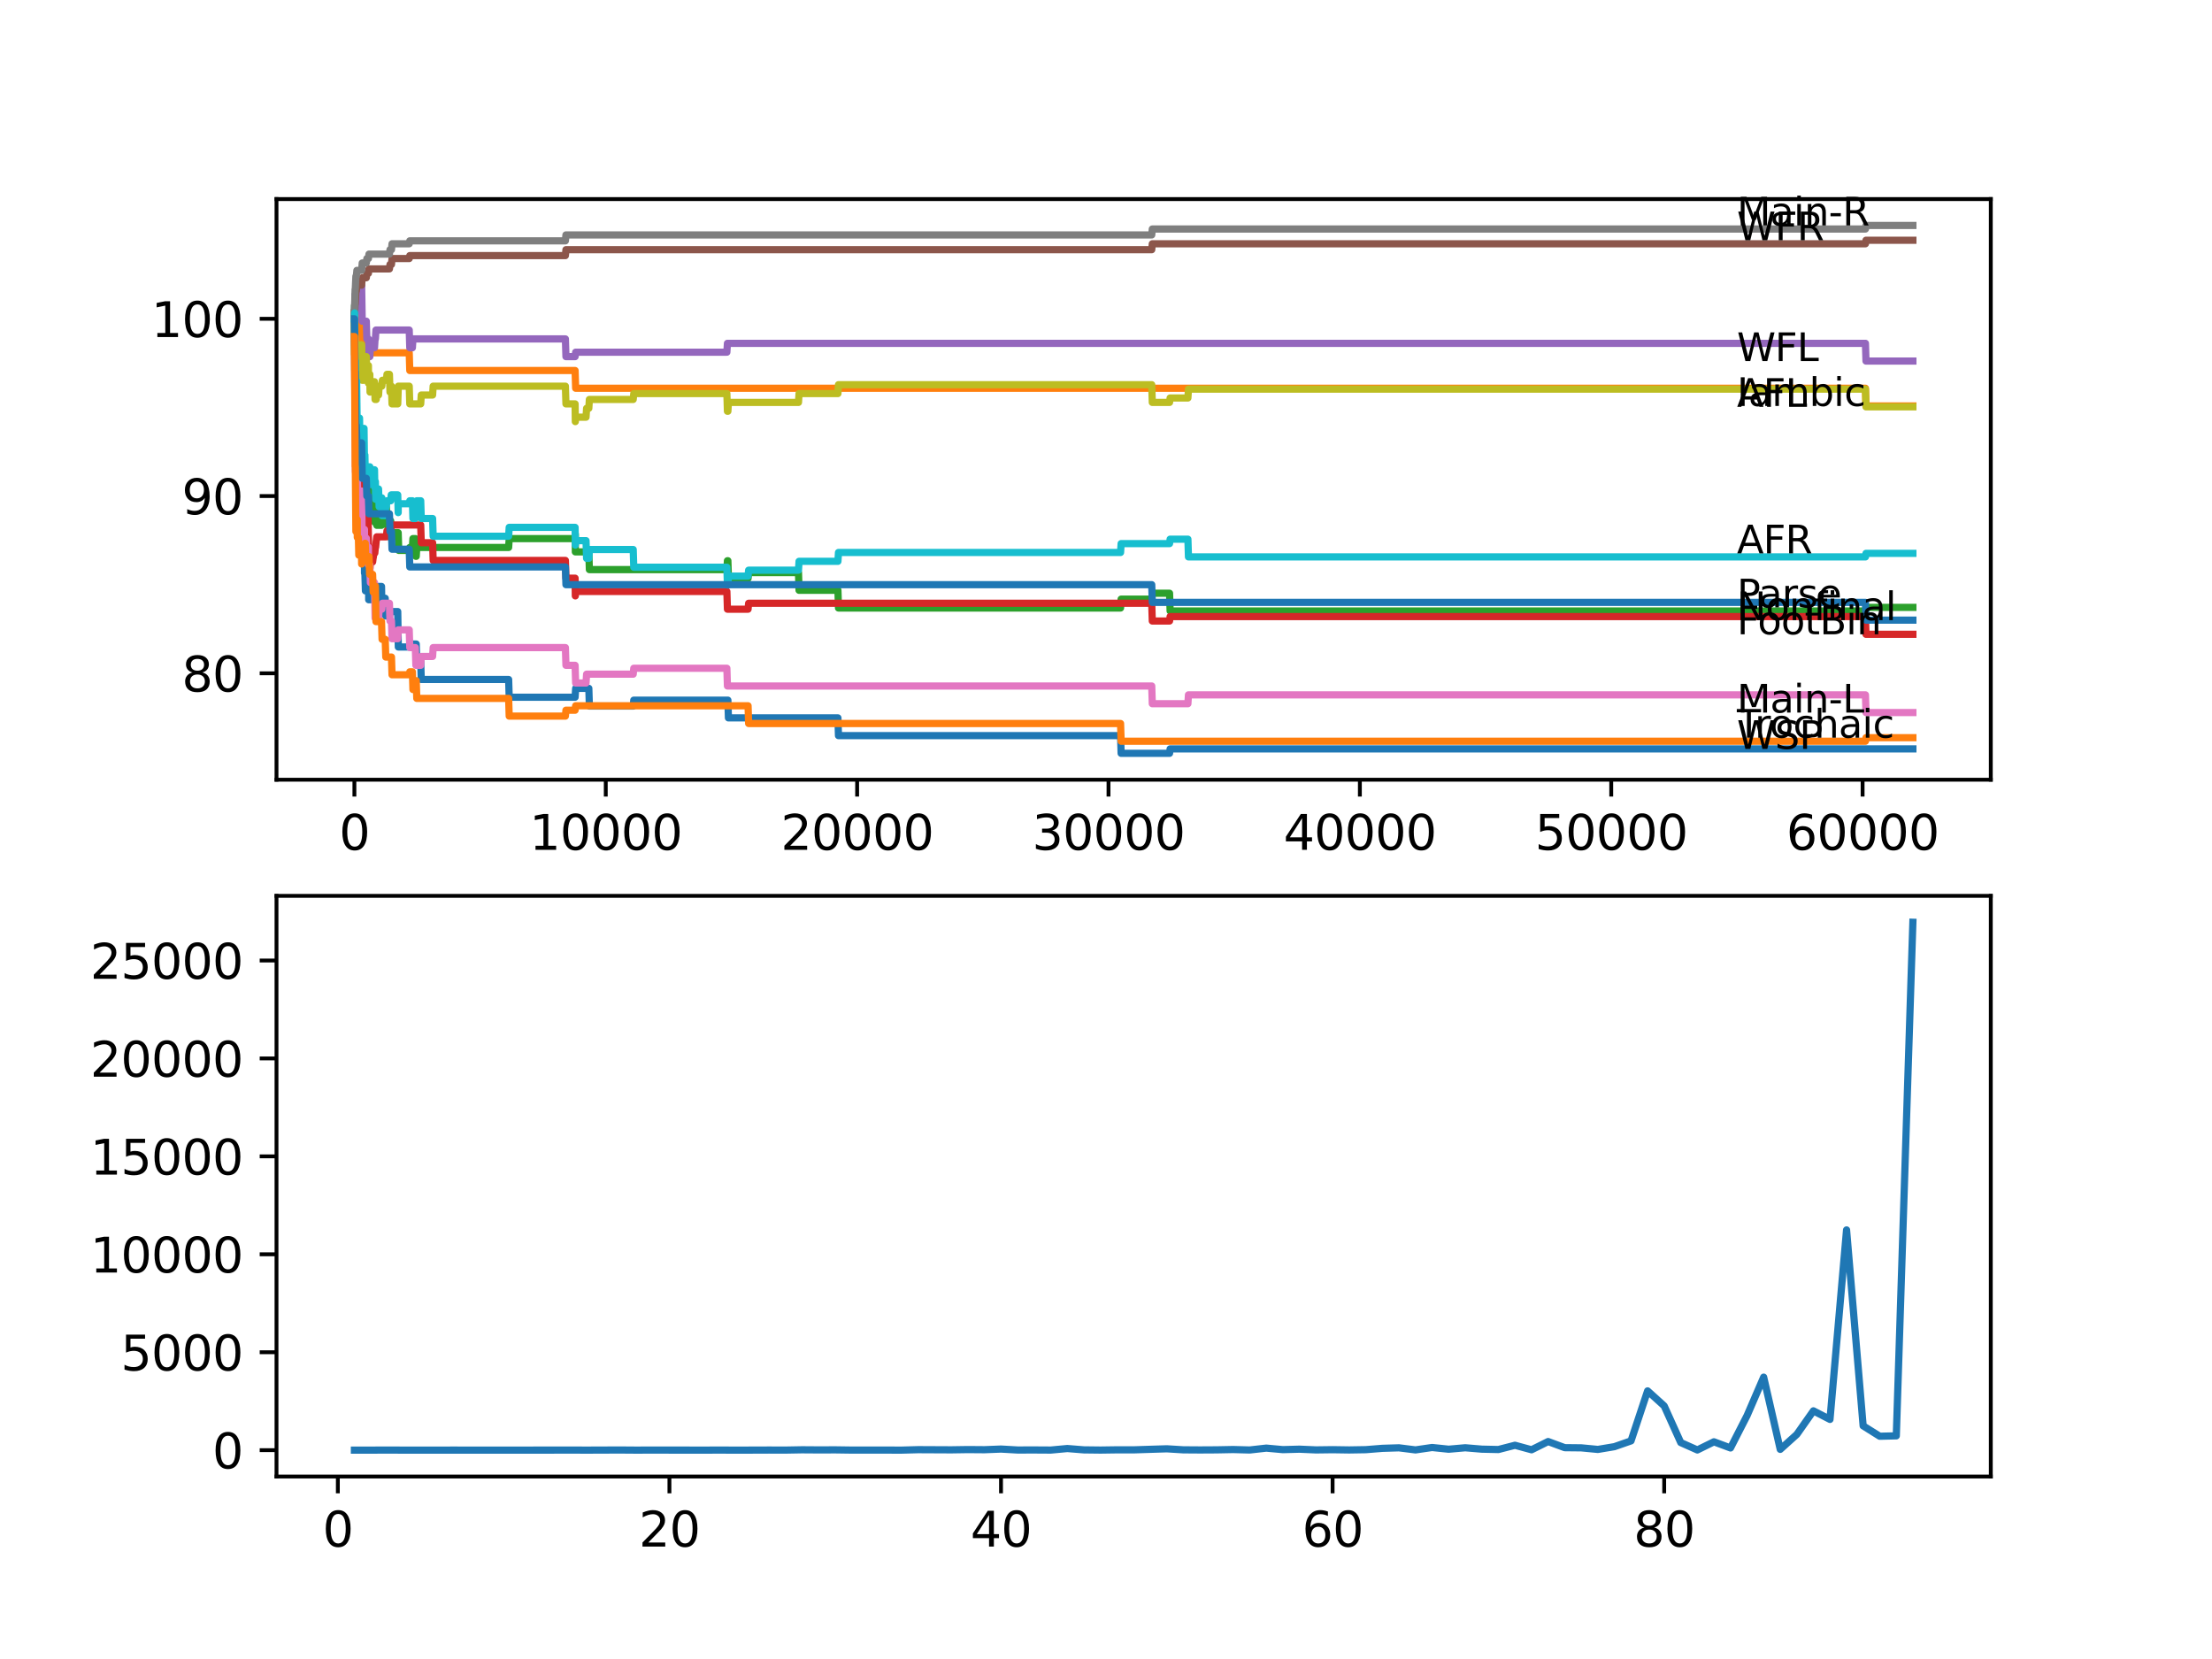 <?xml version="1.0" encoding="utf-8" standalone="no"?>
<!DOCTYPE svg PUBLIC "-//W3C//DTD SVG 1.1//EN"
  "http://www.w3.org/Graphics/SVG/1.1/DTD/svg11.dtd">
<svg xmlns:xlink="http://www.w3.org/1999/xlink" width="460.8pt" height="345.6pt" viewBox="0 0 460.8 345.6" xmlns="http://www.w3.org/2000/svg" version="1.1">
 <defs>
  <style type="text/css">*{stroke-linejoin: round; stroke-linecap: butt}</style>
 </defs>
 <g id="figure_1">
  <g id="patch_1">
   <path d="M 0 345.6 
L 460.8 345.6 
L 460.8 0 
L 0 0 
z
" style="fill: #ffffff"/>
  </g>
  <g id="axes_1">
   <g id="patch_2">
    <path d="M 57.6 162.432 
L 414.72 162.432 
L 414.72 41.472 
L 57.6 41.472 
z
" style="fill: #ffffff"/>
   </g>
   <g id="matplotlib.axis_1">
    <g id="xtick_1">
     <g id="line2d_1">
      <defs>
       <path id="mfb79fa1e7e" d="M 0 0 
L 0 3.5 
" style="stroke: #000000; stroke-width: 0.8"/>
      </defs>
      <g>
       <use xlink:href="#mfb79fa1e7e" x="73.827" y="162.432" style="stroke: #000000; stroke-width: 0.8"/>
      </g>
     </g>
     <g id="text_1">
      <!-- 0 -->
      <g transform="translate(70.646 177.03)scale(0.1 -0.1)">
       <defs>
        <path id="DejaVuSans-30" d="M 2034 4250 
Q 1547 4250 1301 3770 
Q 1056 3291 1056 2328 
Q 1056 1369 1301 889 
Q 1547 409 2034 409 
Q 2525 409 2770 889 
Q 3016 1369 3016 2328 
Q 3016 3291 2770 3770 
Q 2525 4250 2034 4250 
z
M 2034 4750 
Q 2819 4750 3233 4129 
Q 3647 3509 3647 2328 
Q 3647 1150 3233 529 
Q 2819 -91 2034 -91 
Q 1250 -91 836 529 
Q 422 1150 422 2328 
Q 422 3509 836 4129 
Q 1250 4750 2034 4750 
z
" transform="scale(0.016)"/>
       </defs>
       <use xlink:href="#DejaVuSans-30"/>
      </g>
     </g>
    </g>
    <g id="xtick_2">
     <g id="line2d_2">
      <g>
       <use xlink:href="#mfb79fa1e7e" x="126.192" y="162.432" style="stroke: #000000; stroke-width: 0.8"/>
      </g>
     </g>
     <g id="text_2">
      <!-- 10000 -->
      <g transform="translate(110.286 177.03)scale(0.1 -0.1)">
       <defs>
        <path id="DejaVuSans-31" d="M 794 531 
L 1825 531 
L 1825 4091 
L 703 3866 
L 703 4441 
L 1819 4666 
L 2450 4666 
L 2450 531 
L 3481 531 
L 3481 0 
L 794 0 
L 794 531 
z
" transform="scale(0.016)"/>
       </defs>
       <use xlink:href="#DejaVuSans-31"/>
       <use xlink:href="#DejaVuSans-30" x="63.623"/>
       <use xlink:href="#DejaVuSans-30" x="127.246"/>
       <use xlink:href="#DejaVuSans-30" x="190.869"/>
       <use xlink:href="#DejaVuSans-30" x="254.492"/>
      </g>
     </g>
    </g>
    <g id="xtick_3">
     <g id="line2d_3">
      <g>
       <use xlink:href="#mfb79fa1e7e" x="178.556" y="162.432" style="stroke: #000000; stroke-width: 0.8"/>
      </g>
     </g>
     <g id="text_3">
      <!-- 20000 -->
      <g transform="translate(162.65 177.03)scale(0.1 -0.1)">
       <defs>
        <path id="DejaVuSans-32" d="M 1228 531 
L 3431 531 
L 3431 0 
L 469 0 
L 469 531 
Q 828 903 1448 1529 
Q 2069 2156 2228 2338 
Q 2531 2678 2651 2914 
Q 2772 3150 2772 3378 
Q 2772 3750 2511 3984 
Q 2250 4219 1831 4219 
Q 1534 4219 1204 4116 
Q 875 4013 500 3803 
L 500 4441 
Q 881 4594 1212 4672 
Q 1544 4750 1819 4750 
Q 2544 4750 2975 4387 
Q 3406 4025 3406 3419 
Q 3406 3131 3298 2873 
Q 3191 2616 2906 2266 
Q 2828 2175 2409 1742 
Q 1991 1309 1228 531 
z
" transform="scale(0.016)"/>
       </defs>
       <use xlink:href="#DejaVuSans-32"/>
       <use xlink:href="#DejaVuSans-30" x="63.623"/>
       <use xlink:href="#DejaVuSans-30" x="127.246"/>
       <use xlink:href="#DejaVuSans-30" x="190.869"/>
       <use xlink:href="#DejaVuSans-30" x="254.492"/>
      </g>
     </g>
    </g>
    <g id="xtick_4">
     <g id="line2d_4">
      <g>
       <use xlink:href="#mfb79fa1e7e" x="230.921" y="162.432" style="stroke: #000000; stroke-width: 0.8"/>
      </g>
     </g>
     <g id="text_4">
      <!-- 30000 -->
      <g transform="translate(215.015 177.03)scale(0.1 -0.1)">
       <defs>
        <path id="DejaVuSans-33" d="M 2597 2516 
Q 3050 2419 3304 2112 
Q 3559 1806 3559 1356 
Q 3559 666 3084 287 
Q 2609 -91 1734 -91 
Q 1441 -91 1130 -33 
Q 819 25 488 141 
L 488 750 
Q 750 597 1062 519 
Q 1375 441 1716 441 
Q 2309 441 2620 675 
Q 2931 909 2931 1356 
Q 2931 1769 2642 2001 
Q 2353 2234 1838 2234 
L 1294 2234 
L 1294 2753 
L 1863 2753 
Q 2328 2753 2575 2939 
Q 2822 3125 2822 3475 
Q 2822 3834 2567 4026 
Q 2313 4219 1838 4219 
Q 1578 4219 1281 4162 
Q 984 4106 628 3988 
L 628 4550 
Q 988 4650 1302 4700 
Q 1616 4750 1894 4750 
Q 2613 4750 3031 4423 
Q 3450 4097 3450 3541 
Q 3450 3153 3228 2886 
Q 3006 2619 2597 2516 
z
" transform="scale(0.016)"/>
       </defs>
       <use xlink:href="#DejaVuSans-33"/>
       <use xlink:href="#DejaVuSans-30" x="63.623"/>
       <use xlink:href="#DejaVuSans-30" x="127.246"/>
       <use xlink:href="#DejaVuSans-30" x="190.869"/>
       <use xlink:href="#DejaVuSans-30" x="254.492"/>
      </g>
     </g>
    </g>
    <g id="xtick_5">
     <g id="line2d_5">
      <g>
       <use xlink:href="#mfb79fa1e7e" x="283.285" y="162.432" style="stroke: #000000; stroke-width: 0.8"/>
      </g>
     </g>
     <g id="text_5">
      <!-- 40000 -->
      <g transform="translate(267.379 177.03)scale(0.1 -0.1)">
       <defs>
        <path id="DejaVuSans-34" d="M 2419 4116 
L 825 1625 
L 2419 1625 
L 2419 4116 
z
M 2253 4666 
L 3047 4666 
L 3047 1625 
L 3713 1625 
L 3713 1100 
L 3047 1100 
L 3047 0 
L 2419 0 
L 2419 1100 
L 313 1100 
L 313 1709 
L 2253 4666 
z
" transform="scale(0.016)"/>
       </defs>
       <use xlink:href="#DejaVuSans-34"/>
       <use xlink:href="#DejaVuSans-30" x="63.623"/>
       <use xlink:href="#DejaVuSans-30" x="127.246"/>
       <use xlink:href="#DejaVuSans-30" x="190.869"/>
       <use xlink:href="#DejaVuSans-30" x="254.492"/>
      </g>
     </g>
    </g>
    <g id="xtick_6">
     <g id="line2d_6">
      <g>
       <use xlink:href="#mfb79fa1e7e" x="335.65" y="162.432" style="stroke: #000000; stroke-width: 0.8"/>
      </g>
     </g>
     <g id="text_6">
      <!-- 50000 -->
      <g transform="translate(319.744 177.03)scale(0.1 -0.1)">
       <defs>
        <path id="DejaVuSans-35" d="M 691 4666 
L 3169 4666 
L 3169 4134 
L 1269 4134 
L 1269 2991 
Q 1406 3038 1543 3061 
Q 1681 3084 1819 3084 
Q 2600 3084 3056 2656 
Q 3513 2228 3513 1497 
Q 3513 744 3044 326 
Q 2575 -91 1722 -91 
Q 1428 -91 1123 -41 
Q 819 9 494 109 
L 494 744 
Q 775 591 1075 516 
Q 1375 441 1709 441 
Q 2250 441 2565 725 
Q 2881 1009 2881 1497 
Q 2881 1984 2565 2268 
Q 2250 2553 1709 2553 
Q 1456 2553 1204 2497 
Q 953 2441 691 2322 
L 691 4666 
z
" transform="scale(0.016)"/>
       </defs>
       <use xlink:href="#DejaVuSans-35"/>
       <use xlink:href="#DejaVuSans-30" x="63.623"/>
       <use xlink:href="#DejaVuSans-30" x="127.246"/>
       <use xlink:href="#DejaVuSans-30" x="190.869"/>
       <use xlink:href="#DejaVuSans-30" x="254.492"/>
      </g>
     </g>
    </g>
    <g id="xtick_7">
     <g id="line2d_7">
      <g>
       <use xlink:href="#mfb79fa1e7e" x="388.014" y="162.432" style="stroke: #000000; stroke-width: 0.8"/>
      </g>
     </g>
     <g id="text_7">
      <!-- 60000 -->
      <g transform="translate(372.108 177.03)scale(0.1 -0.1)">
       <defs>
        <path id="DejaVuSans-36" d="M 2113 2584 
Q 1688 2584 1439 2293 
Q 1191 2003 1191 1497 
Q 1191 994 1439 701 
Q 1688 409 2113 409 
Q 2538 409 2786 701 
Q 3034 994 3034 1497 
Q 3034 2003 2786 2293 
Q 2538 2584 2113 2584 
z
M 3366 4563 
L 3366 3988 
Q 3128 4100 2886 4159 
Q 2644 4219 2406 4219 
Q 1781 4219 1451 3797 
Q 1122 3375 1075 2522 
Q 1259 2794 1537 2939 
Q 1816 3084 2150 3084 
Q 2853 3084 3261 2657 
Q 3669 2231 3669 1497 
Q 3669 778 3244 343 
Q 2819 -91 2113 -91 
Q 1303 -91 875 529 
Q 447 1150 447 2328 
Q 447 3434 972 4092 
Q 1497 4750 2381 4750 
Q 2619 4750 2861 4703 
Q 3103 4656 3366 4563 
z
" transform="scale(0.016)"/>
       </defs>
       <use xlink:href="#DejaVuSans-36"/>
       <use xlink:href="#DejaVuSans-30" x="63.623"/>
       <use xlink:href="#DejaVuSans-30" x="127.246"/>
       <use xlink:href="#DejaVuSans-30" x="190.869"/>
       <use xlink:href="#DejaVuSans-30" x="254.492"/>
      </g>
     </g>
    </g>
   </g>
   <g id="matplotlib.axis_2">
    <g id="ytick_1">
     <g id="line2d_8">
      <defs>
       <path id="m4594727de3" d="M 0 0 
L -3.5 0 
" style="stroke: #000000; stroke-width: 0.8"/>
      </defs>
      <g>
       <use xlink:href="#m4594727de3" x="57.6" y="140.258" style="stroke: #000000; stroke-width: 0.8"/>
      </g>
     </g>
     <g id="text_8">
      <!-- 80 -->
      <g transform="translate(37.875 144.057)scale(0.1 -0.1)">
       <defs>
        <path id="DejaVuSans-38" d="M 2034 2216 
Q 1584 2216 1326 1975 
Q 1069 1734 1069 1313 
Q 1069 891 1326 650 
Q 1584 409 2034 409 
Q 2484 409 2743 651 
Q 3003 894 3003 1313 
Q 3003 1734 2745 1975 
Q 2488 2216 2034 2216 
z
M 1403 2484 
Q 997 2584 770 2862 
Q 544 3141 544 3541 
Q 544 4100 942 4425 
Q 1341 4750 2034 4750 
Q 2731 4750 3128 4425 
Q 3525 4100 3525 3541 
Q 3525 3141 3298 2862 
Q 3072 2584 2669 2484 
Q 3125 2378 3379 2068 
Q 3634 1759 3634 1313 
Q 3634 634 3220 271 
Q 2806 -91 2034 -91 
Q 1263 -91 848 271 
Q 434 634 434 1313 
Q 434 1759 690 2068 
Q 947 2378 1403 2484 
z
M 1172 3481 
Q 1172 3119 1398 2916 
Q 1625 2713 2034 2713 
Q 2441 2713 2670 2916 
Q 2900 3119 2900 3481 
Q 2900 3844 2670 4047 
Q 2441 4250 2034 4250 
Q 1625 4250 1398 4047 
Q 1172 3844 1172 3481 
z
" transform="scale(0.016)"/>
       </defs>
       <use xlink:href="#DejaVuSans-38"/>
       <use xlink:href="#DejaVuSans-30" x="63.623"/>
      </g>
     </g>
    </g>
    <g id="ytick_2">
     <g id="line2d_9">
      <g>
       <use xlink:href="#m4594727de3" x="57.6" y="103.337" style="stroke: #000000; stroke-width: 0.8"/>
      </g>
     </g>
     <g id="text_9">
      <!-- 90 -->
      <g transform="translate(37.875 107.136)scale(0.1 -0.1)">
       <defs>
        <path id="DejaVuSans-39" d="M 703 97 
L 703 672 
Q 941 559 1184 500 
Q 1428 441 1663 441 
Q 2288 441 2617 861 
Q 2947 1281 2994 2138 
Q 2813 1869 2534 1725 
Q 2256 1581 1919 1581 
Q 1219 1581 811 2004 
Q 403 2428 403 3163 
Q 403 3881 828 4315 
Q 1253 4750 1959 4750 
Q 2769 4750 3195 4129 
Q 3622 3509 3622 2328 
Q 3622 1225 3098 567 
Q 2575 -91 1691 -91 
Q 1453 -91 1209 -44 
Q 966 3 703 97 
z
M 1959 2075 
Q 2384 2075 2632 2365 
Q 2881 2656 2881 3163 
Q 2881 3666 2632 3958 
Q 2384 4250 1959 4250 
Q 1534 4250 1286 3958 
Q 1038 3666 1038 3163 
Q 1038 2656 1286 2365 
Q 1534 2075 1959 2075 
z
" transform="scale(0.016)"/>
       </defs>
       <use xlink:href="#DejaVuSans-39"/>
       <use xlink:href="#DejaVuSans-30" x="63.623"/>
      </g>
     </g>
    </g>
    <g id="ytick_3">
     <g id="line2d_10">
      <g>
       <use xlink:href="#m4594727de3" x="57.6" y="66.415" style="stroke: #000000; stroke-width: 0.8"/>
      </g>
     </g>
     <g id="text_10">
      <!-- 100 -->
      <g transform="translate(31.512 70.215)scale(0.1 -0.1)">
       <use xlink:href="#DejaVuSans-31"/>
       <use xlink:href="#DejaVuSans-30" x="63.623"/>
       <use xlink:href="#DejaVuSans-30" x="127.246"/>
      </g>
     </g>
    </g>
   </g>
   <g id="line2d_11">
    <path d="M 73.833 65.185 
L 73.838 65.185 
L 73.948 80.753 
L 73.969 79.522 
L 73.974 79.522 
L 74.105 93.552 
L 74.136 93.552 
L 74.252 97.245 
L 74.388 97.245 
L 74.503 103.706 
L 74.555 103.706 
L 74.66 102.783 
L 74.775 106.475 
L 75.011 106.475 
L 75.126 110.167 
L 75.299 110.167 
L 75.419 116.936 
L 75.833 116.936 
L 75.927 115.705 
L 75.933 119.397 
L 76.011 119.397 
L 76.126 123.089 
L 76.31 123.089 
L 76.425 122.166 
L 76.749 122.166 
L 76.802 121.243 
L 76.807 124.935 
L 76.844 124.935 
L 77.624 124.935 
L 77.739 124.012 
L 77.76 124.012 
L 77.875 123.089 
L 78.378 123.089 
L 78.493 122.166 
L 79.478 122.166 
L 79.54 125.858 
L 79.588 124.628 
L 80.247 124.628 
L 80.363 128.32 
L 81.127 128.32 
L 81.242 127.397 
L 82.855 127.397 
L 82.976 134.781 
L 85.248 134.781 
L 85.363 134.166 
L 86.709 134.166 
L 86.824 137.858 
L 87.641 137.858 
L 87.756 141.55 
L 105.958 141.55 
L 106.074 145.242 
L 119.804 145.242 
L 119.924 143.396 
L 122.663 143.396 
L 122.778 147.088 
L 131.91 147.088 
L 132.025 145.857 
L 151.631 145.857 
L 151.746 149.55 
L 174.556 149.55 
L 174.671 153.242 
L 233.434 153.242 
L 233.55 156.934 
L 243.64 156.934 
L 243.755 156.011 
L 398.487 156.011 
L 398.487 156.011 
" clip-path="url(#p2894791527)" style="fill: none; stroke: #1f77b4; stroke-width: 1.5; stroke-linecap: square"/>
   </g>
   <g id="line2d_12">
    <path d="M 73.833 65.185 
L 73.89 65.185 
L 74.006 64.262 
L 74.011 64.262 
L 74.016 67.954 
L 74.121 66.108 
L 75.336 66.108 
L 75.456 73.492 
L 85.248 73.492 
L 85.363 77.184 
L 119.804 77.184 
L 119.919 80.876 
L 388.606 80.876 
L 388.721 84.568 
L 398.487 84.568 
L 398.487 84.568 
" clip-path="url(#p2894791527)" style="fill: none; stroke: #ff7f0e; stroke-width: 1.5; stroke-linecap: square"/>
   </g>
   <g id="line2d_13">
    <path d="M 73.833 66.415 
L 73.859 63.646 
L 73.896 77.184 
L 73.901 76.261 
L 73.948 86.599 
L 74.021 83.399 
L 74.037 83.399 
L 74.058 80.322 
L 74.1 89.553 
L 74.121 89.553 
L 74.136 88.814 
L 74.142 92.506 
L 74.21 92.506 
L 74.231 92.506 
L 74.346 91.276 
L 74.372 91.276 
L 74.43 94.968 
L 74.482 93.122 
L 74.555 93.122 
L 74.66 96.814 
L 74.665 94.968 
L 74.744 94.968 
L 74.859 98.66 
L 75.299 98.66 
L 75.404 95.275 
L 75.409 98.968 
L 75.927 98.968 
L 76.043 102.66 
L 76.09 102.66 
L 76.205 101.429 
L 76.31 101.429 
L 76.425 100.506 
L 76.802 100.506 
L 76.88 104.198 
L 76.912 102.352 
L 77.043 102.352 
L 77.085 100.506 
L 77.09 104.198 
L 77.147 104.198 
L 77.624 104.198 
L 77.739 103.275 
L 77.76 103.275 
L 77.875 106.967 
L 78.017 106.967 
L 78.079 105.121 
L 78.085 108.813 
L 78.121 108.813 
L 78.2 108.813 
L 78.315 105.736 
L 78.378 105.736 
L 78.493 109.429 
L 79.478 109.429 
L 79.593 107.582 
L 80.247 107.582 
L 80.363 105.736 
L 80.493 105.736 
L 80.609 109.429 
L 81.127 109.429 
L 81.242 108.506 
L 81.389 108.506 
L 81.504 112.198 
L 81.551 112.198 
L 81.666 110.967 
L 82.949 110.967 
L 83.065 114.659 
L 85.248 114.659 
L 85.363 114.044 
L 85.908 114.044 
L 86.023 112.198 
L 86.521 112.198 
L 86.636 115.89 
L 86.709 115.89 
L 86.824 114.044 
L 105.958 114.044 
L 106.074 112.198 
L 119.804 112.198 
L 119.851 111.275 
L 119.856 114.967 
L 119.898 114.967 
L 122.663 114.967 
L 122.778 118.659 
L 151.421 118.659 
L 151.536 116.813 
L 151.631 116.813 
L 151.746 120.505 
L 155.836 120.505 
L 155.951 119.274 
L 166.34 119.274 
L 166.455 122.966 
L 174.556 122.966 
L 174.671 126.658 
L 233.434 126.658 
L 233.55 124.812 
L 239.928 124.812 
L 240.043 123.582 
L 243.64 123.582 
L 243.755 127.274 
L 388.606 127.274 
L 388.721 126.535 
L 398.487 126.535 
L 398.487 126.535 
" clip-path="url(#p2894791527)" style="fill: none; stroke: #2ca02c; stroke-width: 1.5; stroke-linecap: square"/>
   </g>
   <g id="line2d_14">
    <path d="M 73.833 66.415 
L 73.838 66.415 
L 73.958 75.338 
L 74.016 75.338 
L 74.063 82.722 
L 74.131 80.753 
L 74.136 80.753 
L 74.257 88.137 
L 74.388 88.137 
L 74.503 94.599 
L 74.555 94.599 
L 74.671 93.675 
L 74.744 93.675 
L 74.859 97.368 
L 75.404 97.368 
L 75.519 101.06 
L 75.906 101.06 
L 76.027 108.444 
L 76.09 108.444 
L 76.205 107.213 
L 76.666 107.213 
L 76.786 114.598 
L 77.043 114.598 
L 77.085 118.29 
L 77.153 117.059 
L 77.624 117.059 
L 77.739 116.136 
L 77.76 116.136 
L 77.875 115.213 
L 78.079 115.213 
L 78.195 113.982 
L 78.252 113.982 
L 78.367 112.751 
L 78.378 112.751 
L 78.493 111.828 
L 80.493 111.828 
L 80.609 110.598 
L 81.389 110.598 
L 81.504 109.367 
L 87.641 109.367 
L 87.756 113.059 
L 90.118 113.059 
L 90.233 116.751 
L 117.782 116.751 
L 117.897 120.443 
L 119.804 120.443 
L 119.851 124.135 
L 119.913 123.212 
L 151.421 123.212 
L 151.536 126.905 
L 155.836 126.905 
L 155.951 125.674 
L 239.928 125.674 
L 240.043 129.366 
L 243.64 129.366 
L 243.755 128.443 
L 388.606 128.443 
L 388.721 132.135 
L 398.487 132.135 
L 398.487 132.135 
" clip-path="url(#p2894791527)" style="fill: none; stroke: #d62728; stroke-width: 1.5; stroke-linecap: square"/>
   </g>
   <g id="line2d_15">
    <path d="M 73.833 66.415 
L 73.953 61.369 
L 74.011 61.369 
L 74.047 65.062 
L 74.121 61.369 
L 74.43 61.369 
L 74.545 59.523 
L 75.336 59.523 
L 75.456 66.908 
L 76.31 66.908 
L 76.425 70.6 
L 76.749 70.6 
L 76.865 74.292 
L 77.043 74.292 
L 77.158 72.446 
L 78.017 72.446 
L 78.132 70.6 
L 78.2 70.6 
L 78.315 68.754 
L 85.248 68.754 
L 85.363 72.446 
L 85.908 72.446 
L 86.023 70.6 
L 117.782 70.6 
L 117.897 74.292 
L 119.804 74.292 
L 119.919 73.369 
L 151.421 73.369 
L 151.536 71.523 
L 388.606 71.523 
L 388.721 75.215 
L 398.487 75.215 
L 398.487 75.215 
" clip-path="url(#p2894791527)" style="fill: none; stroke: #9467bd; stroke-width: 1.5; stroke-linecap: square"/>
   </g>
   <g id="line2d_16">
    <path d="M 73.833 66.415 
L 73.838 66.415 
L 73.964 63.339 
L 74.011 63.339 
L 74.136 60.631 
L 74.231 60.631 
L 74.346 59.4 
L 75.336 59.4 
L 75.456 57.862 
L 76.31 57.862 
L 76.425 56.939 
L 76.749 56.939 
L 76.865 56.016 
L 81.127 56.016 
L 81.242 55.093 
L 81.551 55.093 
L 81.666 53.862 
L 85.248 53.862 
L 85.363 53.247 
L 117.782 53.247 
L 117.897 52.016 
L 239.928 52.016 
L 240.043 50.785 
L 388.606 50.785 
L 388.721 50.047 
L 398.487 50.047 
L 398.487 50.047 
" clip-path="url(#p2894791527)" style="fill: none; stroke: #8c564b; stroke-width: 1.5; stroke-linecap: square"/>
   </g>
   <g id="line2d_17">
    <path d="M 73.833 70.107 
L 73.969 88.445 
L 73.974 88.445 
L 74.011 87.214 
L 74.042 98.291 
L 74.063 98.291 
L 74.136 97.06 
L 74.142 100.752 
L 74.163 100.752 
L 74.231 100.752 
L 74.294 104.444 
L 74.341 102.598 
L 74.388 102.598 
L 74.43 98.598 
L 74.498 102.29 
L 74.744 102.29 
L 74.859 105.983 
L 74.896 105.983 
L 75.016 102.29 
L 75.336 102.29 
L 75.461 113.367 
L 75.833 113.367 
L 75.927 110.29 
L 75.933 113.982 
L 75.938 113.982 
L 76.011 113.982 
L 76.126 112.136 
L 76.31 112.136 
L 76.425 115.828 
L 76.666 115.828 
L 76.749 113.982 
L 76.755 117.674 
L 76.77 117.674 
L 77.043 117.674 
L 77.158 121.366 
L 78.017 121.366 
L 78.137 128.751 
L 78.86 128.751 
L 78.975 126.905 
L 79.54 126.905 
L 79.656 125.674 
L 81.127 125.674 
L 81.242 129.366 
L 81.551 129.366 
L 81.666 133.058 
L 82.855 133.058 
L 82.97 131.212 
L 85.248 131.212 
L 85.363 134.904 
L 86.521 134.904 
L 86.636 138.596 
L 87.641 138.596 
L 87.756 136.75 
L 90.118 136.75 
L 90.233 134.904 
L 117.782 134.904 
L 117.897 138.596 
L 119.804 138.596 
L 119.919 142.288 
L 122.081 142.288 
L 122.197 140.442 
L 131.91 140.442 
L 132.025 139.212 
L 151.421 139.212 
L 151.536 142.904 
L 239.928 142.904 
L 240.043 146.596 
L 247.463 146.596 
L 247.578 144.75 
L 388.606 144.75 
L 388.721 148.442 
L 398.487 148.442 
L 398.487 148.442 
" clip-path="url(#p2894791527)" style="fill: none; stroke: #e377c2; stroke-width: 1.5; stroke-linecap: square"/>
   </g>
   <g id="line2d_18">
    <path d="M 73.833 65.185 
L 73.838 65.185 
L 73.974 60.262 
L 74.011 60.262 
L 74.136 57.554 
L 74.231 57.554 
L 74.346 56.324 
L 75.336 56.324 
L 75.456 54.785 
L 76.31 54.785 
L 76.425 53.862 
L 76.749 53.862 
L 76.865 52.939 
L 81.127 52.939 
L 81.242 52.016 
L 81.551 52.016 
L 81.666 50.785 
L 85.248 50.785 
L 85.363 50.17 
L 117.782 50.17 
L 117.897 48.939 
L 239.928 48.939 
L 240.043 47.709 
L 388.606 47.709 
L 388.721 46.97 
L 398.487 46.97 
L 398.487 46.97 
" clip-path="url(#p2894791527)" style="fill: none; stroke: #7f7f7f; stroke-width: 1.5; stroke-linecap: square"/>
   </g>
   <g id="line2d_19">
    <path d="M 73.833 66.415 
L 73.859 73.8 
L 73.948 69.984 
L 73.953 69.984 
L 74.058 83.522 
L 74.079 80.445 
L 74.205 76.138 
L 74.231 76.138 
L 74.294 79.83 
L 74.341 77.984 
L 74.372 77.984 
L 74.43 72.753 
L 74.487 76.446 
L 74.555 76.446 
L 74.671 75.523 
L 74.896 75.523 
L 75.016 71.83 
L 75.336 71.83 
L 75.456 79.215 
L 75.833 79.215 
L 75.953 76.138 
L 76.011 76.138 
L 76.126 74.292 
L 76.31 74.292 
L 76.425 77.984 
L 76.666 77.984 
L 76.749 76.138 
L 76.755 79.83 
L 76.77 79.83 
L 76.802 79.83 
L 76.917 77.984 
L 77.043 77.984 
L 77.085 81.676 
L 77.153 80.445 
L 77.76 80.445 
L 77.875 79.522 
L 78.017 79.522 
L 78.132 83.214 
L 78.378 83.214 
L 78.493 82.291 
L 78.86 82.291 
L 78.975 80.445 
L 79.54 80.445 
L 79.656 79.215 
L 80.493 79.215 
L 80.609 77.984 
L 81.127 77.984 
L 81.242 81.676 
L 81.389 81.676 
L 81.504 80.445 
L 81.551 80.445 
L 81.666 84.138 
L 82.855 84.138 
L 82.976 80.445 
L 85.248 80.445 
L 85.363 84.138 
L 87.641 84.138 
L 87.756 82.291 
L 90.118 82.291 
L 90.233 80.445 
L 117.782 80.445 
L 117.897 84.138 
L 119.804 84.138 
L 119.851 87.83 
L 119.913 86.907 
L 122.081 86.907 
L 122.197 85.061 
L 122.663 85.061 
L 122.778 83.214 
L 131.91 83.214 
L 132.025 81.984 
L 151.421 81.984 
L 151.536 85.676 
L 151.631 85.676 
L 151.746 83.83 
L 166.34 83.83 
L 166.455 81.984 
L 174.556 81.984 
L 174.671 80.138 
L 239.928 80.138 
L 240.043 83.83 
L 243.64 83.83 
L 243.755 82.907 
L 247.463 82.907 
L 247.578 81.061 
L 388.606 81.061 
L 388.721 84.753 
L 398.487 84.753 
L 398.487 84.753 
" clip-path="url(#p2894791527)" style="fill: none; stroke: #bcbd22; stroke-width: 1.5; stroke-linecap: square"/>
   </g>
   <g id="line2d_20">
    <path d="M 73.833 66.415 
L 73.875 65.185 
L 73.958 79.03 
L 73.974 79.03 
L 74.047 75.215 
L 74.068 80.753 
L 74.074 80.753 
L 74.079 80.753 
L 74.089 83.214 
L 74.194 79.399 
L 74.294 79.399 
L 74.414 89.245 
L 74.424 89.245 
L 74.43 88.014 
L 74.435 91.706 
L 74.524 91.706 
L 74.555 91.706 
L 74.681 88.937 
L 74.744 88.937 
L 74.859 87.091 
L 74.896 87.091 
L 75.016 94.475 
L 75.299 94.475 
L 75.425 89.245 
L 75.833 89.245 
L 75.927 96.629 
L 75.948 94.783 
L 76.011 94.783 
L 76.09 98.475 
L 76.121 97.245 
L 76.666 97.245 
L 76.781 100.937 
L 76.802 100.937 
L 76.922 97.245 
L 77.043 97.245 
L 77.085 100.937 
L 77.153 99.706 
L 77.624 99.706 
L 77.739 98.783 
L 77.76 98.783 
L 77.875 97.86 
L 78.017 97.86 
L 78.079 101.552 
L 78.127 100.321 
L 78.2 100.321 
L 78.252 104.013 
L 78.31 102.783 
L 78.378 102.783 
L 78.493 101.86 
L 78.86 101.86 
L 78.975 105.552 
L 79.478 105.552 
L 79.54 103.706 
L 79.546 107.398 
L 79.582 107.398 
L 80.247 107.398 
L 80.363 105.552 
L 80.493 105.552 
L 80.609 104.321 
L 81.389 104.321 
L 81.504 103.09 
L 82.855 103.09 
L 82.949 106.783 
L 82.965 104.936 
L 85.248 104.936 
L 85.363 104.321 
L 85.908 104.321 
L 86.023 108.013 
L 86.521 108.013 
L 86.636 106.167 
L 86.709 106.167 
L 86.824 104.321 
L 87.641 104.321 
L 87.756 108.013 
L 90.118 108.013 
L 90.233 111.705 
L 105.958 111.705 
L 106.074 109.859 
L 119.804 109.859 
L 119.851 113.551 
L 119.913 112.628 
L 122.081 112.628 
L 122.197 116.32 
L 122.663 116.32 
L 122.778 114.474 
L 131.91 114.474 
L 132.025 118.167 
L 151.421 118.167 
L 151.536 121.859 
L 151.631 121.859 
L 151.746 120.013 
L 155.836 120.013 
L 155.951 118.782 
L 166.34 118.782 
L 166.455 116.936 
L 174.556 116.936 
L 174.671 115.09 
L 233.434 115.09 
L 233.55 113.244 
L 243.64 113.244 
L 243.755 112.321 
L 247.463 112.321 
L 247.578 116.013 
L 388.606 116.013 
L 388.721 115.274 
L 398.487 115.274 
L 398.487 115.274 
" clip-path="url(#p2894791527)" style="fill: none; stroke: #17becf; stroke-width: 1.5; stroke-linecap: square"/>
   </g>
   <g id="line2d_21">
    <path d="M 73.833 66.415 
L 73.838 66.415 
L 73.964 77.492 
L 74.011 77.492 
L 74.136 88.568 
L 74.231 88.568 
L 74.346 92.26 
L 75.336 92.26 
L 75.456 99.644 
L 76.31 99.644 
L 76.425 103.337 
L 76.749 103.337 
L 76.865 107.029 
L 81.127 107.029 
L 81.242 110.721 
L 81.551 110.721 
L 81.666 114.413 
L 85.248 114.413 
L 85.363 118.105 
L 117.782 118.105 
L 117.897 121.797 
L 239.928 121.797 
L 240.043 125.489 
L 388.606 125.489 
L 388.721 129.181 
L 398.487 129.181 
L 398.487 129.181 
" clip-path="url(#p2894791527)" style="fill: none; stroke: #1f77b4; stroke-width: 1.5; stroke-linecap: square"/>
   </g>
   <g id="line2d_22">
    <path d="M 73.833 70.107 
L 73.838 70.107 
L 73.985 97.183 
L 74.016 97.183 
L 74.136 110.721 
L 74.142 109.49 
L 74.372 109.49 
L 74.424 108.259 
L 74.43 111.951 
L 74.472 111.951 
L 74.66 111.951 
L 74.744 115.644 
L 74.77 113.798 
L 75.299 113.798 
L 75.336 117.49 
L 75.409 115.028 
L 75.927 115.028 
L 76.043 113.182 
L 76.09 113.182 
L 76.205 116.874 
L 76.749 116.874 
L 76.865 115.951 
L 76.88 115.951 
L 76.996 119.643 
L 77.624 119.643 
L 77.739 123.336 
L 78.079 123.336 
L 78.195 122.105 
L 78.2 122.105 
L 78.32 129.489 
L 79.478 129.489 
L 79.593 133.181 
L 80.247 133.181 
L 80.363 136.873 
L 81.551 136.873 
L 81.666 140.565 
L 85.248 140.565 
L 85.363 139.95 
L 85.908 139.95 
L 86.023 143.642 
L 86.521 143.642 
L 86.636 141.796 
L 86.709 141.796 
L 86.824 145.488 
L 105.958 145.488 
L 106.074 149.18 
L 117.782 149.18 
L 117.897 147.95 
L 119.804 147.95 
L 119.919 147.027 
L 155.836 147.027 
L 155.951 150.719 
L 233.434 150.719 
L 233.55 154.411 
L 388.606 154.411 
L 388.721 153.672 
L 398.487 153.672 
L 398.487 153.672 
" clip-path="url(#p2894791527)" style="fill: none; stroke: #ff7f0e; stroke-width: 1.5; stroke-linecap: square"/>
   </g>
   <g id="patch_3">
    <path d="M 57.6 162.432 
L 57.6 41.472 
" style="fill: none; stroke: #000000; stroke-width: 0.8; stroke-linejoin: miter; stroke-linecap: square"/>
   </g>
   <g id="patch_4">
    <path d="M 414.72 162.432 
L 414.72 41.472 
" style="fill: none; stroke: #000000; stroke-width: 0.8; stroke-linejoin: miter; stroke-linecap: square"/>
   </g>
   <g id="patch_5">
    <path d="M 57.6 162.432 
L 414.72 162.432 
" style="fill: none; stroke: #000000; stroke-width: 0.8; stroke-linejoin: miter; stroke-linecap: square"/>
   </g>
   <g id="patch_6">
    <path d="M 57.6 41.472 
L 414.72 41.472 
" style="fill: none; stroke: #000000; stroke-width: 0.8; stroke-linejoin: miter; stroke-linecap: square"/>
   </g>
   <g id="text_11">
    <!-- WSP -->
    <g transform="translate(361.832 156.011)scale(0.08 -0.08)">
     <defs>
      <path id="DejaVuSans-57" d="M 213 4666 
L 850 4666 
L 1831 722 
L 2809 4666 
L 3519 4666 
L 4500 722 
L 5478 4666 
L 6119 4666 
L 4947 0 
L 4153 0 
L 3169 4050 
L 2175 0 
L 1381 0 
L 213 4666 
z
" transform="scale(0.016)"/>
      <path id="DejaVuSans-53" d="M 3425 4513 
L 3425 3897 
Q 3066 4069 2747 4153 
Q 2428 4238 2131 4238 
Q 1616 4238 1336 4038 
Q 1056 3838 1056 3469 
Q 1056 3159 1242 3001 
Q 1428 2844 1947 2747 
L 2328 2669 
Q 3034 2534 3370 2195 
Q 3706 1856 3706 1288 
Q 3706 609 3251 259 
Q 2797 -91 1919 -91 
Q 1588 -91 1214 -16 
Q 841 59 441 206 
L 441 856 
Q 825 641 1194 531 
Q 1563 422 1919 422 
Q 2459 422 2753 634 
Q 3047 847 3047 1241 
Q 3047 1584 2836 1778 
Q 2625 1972 2144 2069 
L 1759 2144 
Q 1053 2284 737 2584 
Q 422 2884 422 3419 
Q 422 4038 858 4394 
Q 1294 4750 2059 4750 
Q 2388 4750 2728 4690 
Q 3069 4631 3425 4513 
z
" transform="scale(0.016)"/>
      <path id="DejaVuSans-50" d="M 1259 4147 
L 1259 2394 
L 2053 2394 
Q 2494 2394 2734 2622 
Q 2975 2850 2975 3272 
Q 2975 3691 2734 3919 
Q 2494 4147 2053 4147 
L 1259 4147 
z
M 628 4666 
L 2053 4666 
Q 2838 4666 3239 4311 
Q 3641 3956 3641 3272 
Q 3641 2581 3239 2228 
Q 2838 1875 2053 1875 
L 1259 1875 
L 1259 0 
L 628 0 
L 628 4666 
z
" transform="scale(0.016)"/>
     </defs>
     <use xlink:href="#DejaVuSans-57"/>
     <use xlink:href="#DejaVuSans-53" x="98.877"/>
     <use xlink:href="#DejaVuSans-50" x="162.354"/>
    </g>
   </g>
   <g id="text_12">
    <!-- Iambic -->
    <g transform="translate(361.832 84.568)scale(0.08 -0.08)">
     <defs>
      <path id="DejaVuSans-49" d="M 628 4666 
L 1259 4666 
L 1259 0 
L 628 0 
L 628 4666 
z
" transform="scale(0.016)"/>
      <path id="DejaVuSans-61" d="M 2194 1759 
Q 1497 1759 1228 1600 
Q 959 1441 959 1056 
Q 959 750 1161 570 
Q 1363 391 1709 391 
Q 2188 391 2477 730 
Q 2766 1069 2766 1631 
L 2766 1759 
L 2194 1759 
z
M 3341 1997 
L 3341 0 
L 2766 0 
L 2766 531 
Q 2569 213 2275 61 
Q 1981 -91 1556 -91 
Q 1019 -91 701 211 
Q 384 513 384 1019 
Q 384 1609 779 1909 
Q 1175 2209 1959 2209 
L 2766 2209 
L 2766 2266 
Q 2766 2663 2505 2880 
Q 2244 3097 1772 3097 
Q 1472 3097 1187 3025 
Q 903 2953 641 2809 
L 641 3341 
Q 956 3463 1253 3523 
Q 1550 3584 1831 3584 
Q 2591 3584 2966 3190 
Q 3341 2797 3341 1997 
z
" transform="scale(0.016)"/>
      <path id="DejaVuSans-6d" d="M 3328 2828 
Q 3544 3216 3844 3400 
Q 4144 3584 4550 3584 
Q 5097 3584 5394 3201 
Q 5691 2819 5691 2113 
L 5691 0 
L 5113 0 
L 5113 2094 
Q 5113 2597 4934 2840 
Q 4756 3084 4391 3084 
Q 3944 3084 3684 2787 
Q 3425 2491 3425 1978 
L 3425 0 
L 2847 0 
L 2847 2094 
Q 2847 2600 2669 2842 
Q 2491 3084 2119 3084 
Q 1678 3084 1418 2786 
Q 1159 2488 1159 1978 
L 1159 0 
L 581 0 
L 581 3500 
L 1159 3500 
L 1159 2956 
Q 1356 3278 1631 3431 
Q 1906 3584 2284 3584 
Q 2666 3584 2933 3390 
Q 3200 3197 3328 2828 
z
" transform="scale(0.016)"/>
      <path id="DejaVuSans-62" d="M 3116 1747 
Q 3116 2381 2855 2742 
Q 2594 3103 2138 3103 
Q 1681 3103 1420 2742 
Q 1159 2381 1159 1747 
Q 1159 1113 1420 752 
Q 1681 391 2138 391 
Q 2594 391 2855 752 
Q 3116 1113 3116 1747 
z
M 1159 2969 
Q 1341 3281 1617 3432 
Q 1894 3584 2278 3584 
Q 2916 3584 3314 3078 
Q 3713 2572 3713 1747 
Q 3713 922 3314 415 
Q 2916 -91 2278 -91 
Q 1894 -91 1617 61 
Q 1341 213 1159 525 
L 1159 0 
L 581 0 
L 581 4863 
L 1159 4863 
L 1159 2969 
z
" transform="scale(0.016)"/>
      <path id="DejaVuSans-69" d="M 603 3500 
L 1178 3500 
L 1178 0 
L 603 0 
L 603 3500 
z
M 603 4863 
L 1178 4863 
L 1178 4134 
L 603 4134 
L 603 4863 
z
" transform="scale(0.016)"/>
      <path id="DejaVuSans-63" d="M 3122 3366 
L 3122 2828 
Q 2878 2963 2633 3030 
Q 2388 3097 2138 3097 
Q 1578 3097 1268 2742 
Q 959 2388 959 1747 
Q 959 1106 1268 751 
Q 1578 397 2138 397 
Q 2388 397 2633 464 
Q 2878 531 3122 666 
L 3122 134 
Q 2881 22 2623 -34 
Q 2366 -91 2075 -91 
Q 1284 -91 818 406 
Q 353 903 353 1747 
Q 353 2603 823 3093 
Q 1294 3584 2113 3584 
Q 2378 3584 2631 3529 
Q 2884 3475 3122 3366 
z
" transform="scale(0.016)"/>
     </defs>
     <use xlink:href="#DejaVuSans-49"/>
     <use xlink:href="#DejaVuSans-61" x="29.492"/>
     <use xlink:href="#DejaVuSans-6d" x="90.771"/>
     <use xlink:href="#DejaVuSans-62" x="188.184"/>
     <use xlink:href="#DejaVuSans-69" x="251.66"/>
     <use xlink:href="#DejaVuSans-63" x="279.443"/>
    </g>
   </g>
   <g id="text_13">
    <!-- Parse -->
    <g transform="translate(361.832 126.535)scale(0.08 -0.08)">
     <defs>
      <path id="DejaVuSans-72" d="M 2631 2963 
Q 2534 3019 2420 3045 
Q 2306 3072 2169 3072 
Q 1681 3072 1420 2755 
Q 1159 2438 1159 1844 
L 1159 0 
L 581 0 
L 581 3500 
L 1159 3500 
L 1159 2956 
Q 1341 3275 1631 3429 
Q 1922 3584 2338 3584 
Q 2397 3584 2469 3576 
Q 2541 3569 2628 3553 
L 2631 2963 
z
" transform="scale(0.016)"/>
      <path id="DejaVuSans-73" d="M 2834 3397 
L 2834 2853 
Q 2591 2978 2328 3040 
Q 2066 3103 1784 3103 
Q 1356 3103 1142 2972 
Q 928 2841 928 2578 
Q 928 2378 1081 2264 
Q 1234 2150 1697 2047 
L 1894 2003 
Q 2506 1872 2764 1633 
Q 3022 1394 3022 966 
Q 3022 478 2636 193 
Q 2250 -91 1575 -91 
Q 1294 -91 989 -36 
Q 684 19 347 128 
L 347 722 
Q 666 556 975 473 
Q 1284 391 1588 391 
Q 1994 391 2212 530 
Q 2431 669 2431 922 
Q 2431 1156 2273 1281 
Q 2116 1406 1581 1522 
L 1381 1569 
Q 847 1681 609 1914 
Q 372 2147 372 2553 
Q 372 3047 722 3315 
Q 1072 3584 1716 3584 
Q 2034 3584 2315 3537 
Q 2597 3491 2834 3397 
z
" transform="scale(0.016)"/>
      <path id="DejaVuSans-65" d="M 3597 1894 
L 3597 1613 
L 953 1613 
Q 991 1019 1311 708 
Q 1631 397 2203 397 
Q 2534 397 2845 478 
Q 3156 559 3463 722 
L 3463 178 
Q 3153 47 2828 -22 
Q 2503 -91 2169 -91 
Q 1331 -91 842 396 
Q 353 884 353 1716 
Q 353 2575 817 3079 
Q 1281 3584 2069 3584 
Q 2775 3584 3186 3129 
Q 3597 2675 3597 1894 
z
M 3022 2063 
Q 3016 2534 2758 2815 
Q 2500 3097 2075 3097 
Q 1594 3097 1305 2825 
Q 1016 2553 972 2059 
L 3022 2063 
z
" transform="scale(0.016)"/>
     </defs>
     <use xlink:href="#DejaVuSans-50"/>
     <use xlink:href="#DejaVuSans-61" x="55.803"/>
     <use xlink:href="#DejaVuSans-72" x="117.082"/>
     <use xlink:href="#DejaVuSans-73" x="158.195"/>
     <use xlink:href="#DejaVuSans-65" x="210.295"/>
    </g>
   </g>
   <g id="text_14">
    <!-- FootBin -->
    <g transform="translate(361.832 132.135)scale(0.08 -0.08)">
     <defs>
      <path id="DejaVuSans-46" d="M 628 4666 
L 3309 4666 
L 3309 4134 
L 1259 4134 
L 1259 2759 
L 3109 2759 
L 3109 2228 
L 1259 2228 
L 1259 0 
L 628 0 
L 628 4666 
z
" transform="scale(0.016)"/>
      <path id="DejaVuSans-6f" d="M 1959 3097 
Q 1497 3097 1228 2736 
Q 959 2375 959 1747 
Q 959 1119 1226 758 
Q 1494 397 1959 397 
Q 2419 397 2687 759 
Q 2956 1122 2956 1747 
Q 2956 2369 2687 2733 
Q 2419 3097 1959 3097 
z
M 1959 3584 
Q 2709 3584 3137 3096 
Q 3566 2609 3566 1747 
Q 3566 888 3137 398 
Q 2709 -91 1959 -91 
Q 1206 -91 779 398 
Q 353 888 353 1747 
Q 353 2609 779 3096 
Q 1206 3584 1959 3584 
z
" transform="scale(0.016)"/>
      <path id="DejaVuSans-74" d="M 1172 4494 
L 1172 3500 
L 2356 3500 
L 2356 3053 
L 1172 3053 
L 1172 1153 
Q 1172 725 1289 603 
Q 1406 481 1766 481 
L 2356 481 
L 2356 0 
L 1766 0 
Q 1100 0 847 248 
Q 594 497 594 1153 
L 594 3053 
L 172 3053 
L 172 3500 
L 594 3500 
L 594 4494 
L 1172 4494 
z
" transform="scale(0.016)"/>
      <path id="DejaVuSans-42" d="M 1259 2228 
L 1259 519 
L 2272 519 
Q 2781 519 3026 730 
Q 3272 941 3272 1375 
Q 3272 1813 3026 2020 
Q 2781 2228 2272 2228 
L 1259 2228 
z
M 1259 4147 
L 1259 2741 
L 2194 2741 
Q 2656 2741 2882 2914 
Q 3109 3088 3109 3444 
Q 3109 3797 2882 3972 
Q 2656 4147 2194 4147 
L 1259 4147 
z
M 628 4666 
L 2241 4666 
Q 2963 4666 3353 4366 
Q 3744 4066 3744 3513 
Q 3744 3084 3544 2831 
Q 3344 2578 2956 2516 
Q 3422 2416 3680 2098 
Q 3938 1781 3938 1306 
Q 3938 681 3513 340 
Q 3088 0 2303 0 
L 628 0 
L 628 4666 
z
" transform="scale(0.016)"/>
      <path id="DejaVuSans-6e" d="M 3513 2113 
L 3513 0 
L 2938 0 
L 2938 2094 
Q 2938 2591 2744 2837 
Q 2550 3084 2163 3084 
Q 1697 3084 1428 2787 
Q 1159 2491 1159 1978 
L 1159 0 
L 581 0 
L 581 3500 
L 1159 3500 
L 1159 2956 
Q 1366 3272 1645 3428 
Q 1925 3584 2291 3584 
Q 2894 3584 3203 3211 
Q 3513 2838 3513 2113 
z
" transform="scale(0.016)"/>
     </defs>
     <use xlink:href="#DejaVuSans-46"/>
     <use xlink:href="#DejaVuSans-6f" x="53.895"/>
     <use xlink:href="#DejaVuSans-6f" x="115.076"/>
     <use xlink:href="#DejaVuSans-74" x="176.258"/>
     <use xlink:href="#DejaVuSans-42" x="215.467"/>
     <use xlink:href="#DejaVuSans-69" x="284.07"/>
     <use xlink:href="#DejaVuSans-6e" x="311.854"/>
    </g>
   </g>
   <g id="text_15">
    <!-- WFL -->
    <g transform="translate(361.832 75.215)scale(0.08 -0.08)">
     <defs>
      <path id="DejaVuSans-4c" d="M 628 4666 
L 1259 4666 
L 1259 531 
L 3531 531 
L 3531 0 
L 628 0 
L 628 4666 
z
" transform="scale(0.016)"/>
     </defs>
     <use xlink:href="#DejaVuSans-57"/>
     <use xlink:href="#DejaVuSans-46" x="98.877"/>
     <use xlink:href="#DejaVuSans-4c" x="156.396"/>
    </g>
   </g>
   <g id="text_16">
    <!-- WFR -->
    <g transform="translate(361.832 50.047)scale(0.08 -0.08)">
     <defs>
      <path id="DejaVuSans-52" d="M 2841 2188 
Q 3044 2119 3236 1894 
Q 3428 1669 3622 1275 
L 4263 0 
L 3584 0 
L 2988 1197 
Q 2756 1666 2539 1819 
Q 2322 1972 1947 1972 
L 1259 1972 
L 1259 0 
L 628 0 
L 628 4666 
L 2053 4666 
Q 2853 4666 3247 4331 
Q 3641 3997 3641 3322 
Q 3641 2881 3436 2590 
Q 3231 2300 2841 2188 
z
M 1259 4147 
L 1259 2491 
L 2053 2491 
Q 2509 2491 2742 2702 
Q 2975 2913 2975 3322 
Q 2975 3731 2742 3939 
Q 2509 4147 2053 4147 
L 1259 4147 
z
" transform="scale(0.016)"/>
     </defs>
     <use xlink:href="#DejaVuSans-57"/>
     <use xlink:href="#DejaVuSans-46" x="98.877"/>
     <use xlink:href="#DejaVuSans-52" x="156.396"/>
    </g>
   </g>
   <g id="text_17">
    <!-- Main-L -->
    <g transform="translate(361.832 148.442)scale(0.08 -0.08)">
     <defs>
      <path id="DejaVuSans-4d" d="M 628 4666 
L 1569 4666 
L 2759 1491 
L 3956 4666 
L 4897 4666 
L 4897 0 
L 4281 0 
L 4281 4097 
L 3078 897 
L 2444 897 
L 1241 4097 
L 1241 0 
L 628 0 
L 628 4666 
z
" transform="scale(0.016)"/>
      <path id="DejaVuSans-2d" d="M 313 2009 
L 1997 2009 
L 1997 1497 
L 313 1497 
L 313 2009 
z
" transform="scale(0.016)"/>
     </defs>
     <use xlink:href="#DejaVuSans-4d"/>
     <use xlink:href="#DejaVuSans-61" x="86.279"/>
     <use xlink:href="#DejaVuSans-69" x="147.559"/>
     <use xlink:href="#DejaVuSans-6e" x="175.342"/>
     <use xlink:href="#DejaVuSans-2d" x="238.721"/>
     <use xlink:href="#DejaVuSans-4c" x="274.805"/>
    </g>
   </g>
   <g id="text_18">
    <!-- Main-R -->
    <g transform="translate(361.832 46.97)scale(0.08 -0.08)">
     <use xlink:href="#DejaVuSans-4d"/>
     <use xlink:href="#DejaVuSans-61" x="86.279"/>
     <use xlink:href="#DejaVuSans-69" x="147.559"/>
     <use xlink:href="#DejaVuSans-6e" x="175.342"/>
     <use xlink:href="#DejaVuSans-2d" x="238.721"/>
     <use xlink:href="#DejaVuSans-52" x="274.805"/>
    </g>
   </g>
   <g id="text_19">
    <!-- AFL -->
    <g transform="translate(361.832 84.753)scale(0.08 -0.08)">
     <defs>
      <path id="DejaVuSans-41" d="M 2188 4044 
L 1331 1722 
L 3047 1722 
L 2188 4044 
z
M 1831 4666 
L 2547 4666 
L 4325 0 
L 3669 0 
L 3244 1197 
L 1141 1197 
L 716 0 
L 50 0 
L 1831 4666 
z
" transform="scale(0.016)"/>
     </defs>
     <use xlink:href="#DejaVuSans-41"/>
     <use xlink:href="#DejaVuSans-46" x="68.408"/>
     <use xlink:href="#DejaVuSans-4c" x="125.928"/>
    </g>
   </g>
   <g id="text_20">
    <!-- AFR -->
    <g transform="translate(361.832 115.274)scale(0.08 -0.08)">
     <use xlink:href="#DejaVuSans-41"/>
     <use xlink:href="#DejaVuSans-46" x="68.408"/>
     <use xlink:href="#DejaVuSans-52" x="125.928"/>
    </g>
   </g>
   <g id="text_21">
    <!-- Nonfinal -->
    <g transform="translate(361.832 129.181)scale(0.08 -0.08)">
     <defs>
      <path id="DejaVuSans-4e" d="M 628 4666 
L 1478 4666 
L 3547 763 
L 3547 4666 
L 4159 4666 
L 4159 0 
L 3309 0 
L 1241 3903 
L 1241 0 
L 628 0 
L 628 4666 
z
" transform="scale(0.016)"/>
      <path id="DejaVuSans-66" d="M 2375 4863 
L 2375 4384 
L 1825 4384 
Q 1516 4384 1395 4259 
Q 1275 4134 1275 3809 
L 1275 3500 
L 2222 3500 
L 2222 3053 
L 1275 3053 
L 1275 0 
L 697 0 
L 697 3053 
L 147 3053 
L 147 3500 
L 697 3500 
L 697 3744 
Q 697 4328 969 4595 
Q 1241 4863 1831 4863 
L 2375 4863 
z
" transform="scale(0.016)"/>
      <path id="DejaVuSans-6c" d="M 603 4863 
L 1178 4863 
L 1178 0 
L 603 0 
L 603 4863 
z
" transform="scale(0.016)"/>
     </defs>
     <use xlink:href="#DejaVuSans-4e"/>
     <use xlink:href="#DejaVuSans-6f" x="74.805"/>
     <use xlink:href="#DejaVuSans-6e" x="135.986"/>
     <use xlink:href="#DejaVuSans-66" x="199.365"/>
     <use xlink:href="#DejaVuSans-69" x="234.57"/>
     <use xlink:href="#DejaVuSans-6e" x="262.354"/>
     <use xlink:href="#DejaVuSans-61" x="325.732"/>
     <use xlink:href="#DejaVuSans-6c" x="387.012"/>
    </g>
   </g>
   <g id="text_22">
    <!-- Trochaic -->
    <g transform="translate(361.832 153.672)scale(0.08 -0.08)">
     <defs>
      <path id="DejaVuSans-54" d="M -19 4666 
L 3928 4666 
L 3928 4134 
L 2272 4134 
L 2272 0 
L 1638 0 
L 1638 4134 
L -19 4134 
L -19 4666 
z
" transform="scale(0.016)"/>
      <path id="DejaVuSans-68" d="M 3513 2113 
L 3513 0 
L 2938 0 
L 2938 2094 
Q 2938 2591 2744 2837 
Q 2550 3084 2163 3084 
Q 1697 3084 1428 2787 
Q 1159 2491 1159 1978 
L 1159 0 
L 581 0 
L 581 4863 
L 1159 4863 
L 1159 2956 
Q 1366 3272 1645 3428 
Q 1925 3584 2291 3584 
Q 2894 3584 3203 3211 
Q 3513 2838 3513 2113 
z
" transform="scale(0.016)"/>
     </defs>
     <use xlink:href="#DejaVuSans-54"/>
     <use xlink:href="#DejaVuSans-72" x="46.334"/>
     <use xlink:href="#DejaVuSans-6f" x="85.197"/>
     <use xlink:href="#DejaVuSans-63" x="146.379"/>
     <use xlink:href="#DejaVuSans-68" x="201.359"/>
     <use xlink:href="#DejaVuSans-61" x="264.738"/>
     <use xlink:href="#DejaVuSans-69" x="326.018"/>
     <use xlink:href="#DejaVuSans-63" x="353.801"/>
    </g>
   </g>
  </g>
  <g id="axes_2">
   <g id="patch_7">
    <path d="M 57.6 307.584 
L 414.72 307.584 
L 414.72 186.624 
L 57.6 186.624 
z
" style="fill: #ffffff"/>
   </g>
   <g id="matplotlib.axis_3">
    <g id="xtick_8">
     <g id="line2d_23">
      <g>
       <use xlink:href="#mfb79fa1e7e" x="70.379" y="307.584" style="stroke: #000000; stroke-width: 0.8"/>
      </g>
     </g>
     <g id="text_23">
      <!-- 0 -->
      <g transform="translate(67.198 322.182)scale(0.1 -0.1)">
       <use xlink:href="#DejaVuSans-30"/>
      </g>
     </g>
    </g>
    <g id="xtick_9">
     <g id="line2d_24">
      <g>
       <use xlink:href="#mfb79fa1e7e" x="139.454" y="307.584" style="stroke: #000000; stroke-width: 0.8"/>
      </g>
     </g>
     <g id="text_24">
      <!-- 20 -->
      <g transform="translate(133.092 322.182)scale(0.1 -0.1)">
       <use xlink:href="#DejaVuSans-32"/>
       <use xlink:href="#DejaVuSans-30" x="63.623"/>
      </g>
     </g>
    </g>
    <g id="xtick_10">
     <g id="line2d_25">
      <g>
       <use xlink:href="#mfb79fa1e7e" x="208.53" y="307.584" style="stroke: #000000; stroke-width: 0.8"/>
      </g>
     </g>
     <g id="text_25">
      <!-- 40 -->
      <g transform="translate(202.167 322.182)scale(0.1 -0.1)">
       <use xlink:href="#DejaVuSans-34"/>
       <use xlink:href="#DejaVuSans-30" x="63.623"/>
      </g>
     </g>
    </g>
    <g id="xtick_11">
     <g id="line2d_26">
      <g>
       <use xlink:href="#mfb79fa1e7e" x="277.605" y="307.584" style="stroke: #000000; stroke-width: 0.8"/>
      </g>
     </g>
     <g id="text_26">
      <!-- 60 -->
      <g transform="translate(271.243 322.182)scale(0.1 -0.1)">
       <use xlink:href="#DejaVuSans-36"/>
       <use xlink:href="#DejaVuSans-30" x="63.623"/>
      </g>
     </g>
    </g>
    <g id="xtick_12">
     <g id="line2d_27">
      <g>
       <use xlink:href="#mfb79fa1e7e" x="346.681" y="307.584" style="stroke: #000000; stroke-width: 0.8"/>
      </g>
     </g>
     <g id="text_27">
      <!-- 80 -->
      <g transform="translate(340.318 322.182)scale(0.1 -0.1)">
       <use xlink:href="#DejaVuSans-38"/>
       <use xlink:href="#DejaVuSans-30" x="63.623"/>
      </g>
     </g>
    </g>
   </g>
   <g id="matplotlib.axis_4">
    <g id="ytick_4">
     <g id="line2d_28">
      <g>
       <use xlink:href="#m4594727de3" x="57.6" y="302.09" style="stroke: #000000; stroke-width: 0.8"/>
      </g>
     </g>
     <g id="text_28">
      <!-- 0 -->
      <g transform="translate(44.237 305.889)scale(0.1 -0.1)">
       <use xlink:href="#DejaVuSans-30"/>
      </g>
     </g>
    </g>
    <g id="ytick_5">
     <g id="line2d_29">
      <g>
       <use xlink:href="#m4594727de3" x="57.6" y="281.691" style="stroke: #000000; stroke-width: 0.8"/>
      </g>
     </g>
     <g id="text_29">
      <!-- 5000 -->
      <g transform="translate(25.15 285.49)scale(0.1 -0.1)">
       <use xlink:href="#DejaVuSans-35"/>
       <use xlink:href="#DejaVuSans-30" x="63.623"/>
       <use xlink:href="#DejaVuSans-30" x="127.246"/>
       <use xlink:href="#DejaVuSans-30" x="190.869"/>
      </g>
     </g>
    </g>
    <g id="ytick_6">
     <g id="line2d_30">
      <g>
       <use xlink:href="#m4594727de3" x="57.6" y="261.292" style="stroke: #000000; stroke-width: 0.8"/>
      </g>
     </g>
     <g id="text_30">
      <!-- 10000 -->
      <g transform="translate(18.788 265.091)scale(0.1 -0.1)">
       <use xlink:href="#DejaVuSans-31"/>
       <use xlink:href="#DejaVuSans-30" x="63.623"/>
       <use xlink:href="#DejaVuSans-30" x="127.246"/>
       <use xlink:href="#DejaVuSans-30" x="190.869"/>
       <use xlink:href="#DejaVuSans-30" x="254.492"/>
      </g>
     </g>
    </g>
    <g id="ytick_7">
     <g id="line2d_31">
      <g>
       <use xlink:href="#m4594727de3" x="57.6" y="240.892" style="stroke: #000000; stroke-width: 0.8"/>
      </g>
     </g>
     <g id="text_31">
      <!-- 15000 -->
      <g transform="translate(18.788 244.692)scale(0.1 -0.1)">
       <use xlink:href="#DejaVuSans-31"/>
       <use xlink:href="#DejaVuSans-35" x="63.623"/>
       <use xlink:href="#DejaVuSans-30" x="127.246"/>
       <use xlink:href="#DejaVuSans-30" x="190.869"/>
       <use xlink:href="#DejaVuSans-30" x="254.492"/>
      </g>
     </g>
    </g>
    <g id="ytick_8">
     <g id="line2d_32">
      <g>
       <use xlink:href="#m4594727de3" x="57.6" y="220.493" style="stroke: #000000; stroke-width: 0.8"/>
      </g>
     </g>
     <g id="text_32">
      <!-- 20000 -->
      <g transform="translate(18.788 224.293)scale(0.1 -0.1)">
       <use xlink:href="#DejaVuSans-32"/>
       <use xlink:href="#DejaVuSans-30" x="63.623"/>
       <use xlink:href="#DejaVuSans-30" x="127.246"/>
       <use xlink:href="#DejaVuSans-30" x="190.869"/>
       <use xlink:href="#DejaVuSans-30" x="254.492"/>
      </g>
     </g>
    </g>
    <g id="ytick_9">
     <g id="line2d_33">
      <g>
       <use xlink:href="#m4594727de3" x="57.6" y="200.094" style="stroke: #000000; stroke-width: 0.8"/>
      </g>
     </g>
     <g id="text_33">
      <!-- 25000 -->
      <g transform="translate(18.788 203.893)scale(0.1 -0.1)">
       <use xlink:href="#DejaVuSans-32"/>
       <use xlink:href="#DejaVuSans-35" x="63.623"/>
       <use xlink:href="#DejaVuSans-30" x="127.246"/>
       <use xlink:href="#DejaVuSans-30" x="190.869"/>
       <use xlink:href="#DejaVuSans-30" x="254.492"/>
      </g>
     </g>
    </g>
   </g>
   <g id="line2d_34">
    <path d="M 73.833 302.086 
L 77.286 302.086 
L 80.74 302.074 
L 84.194 302.086 
L 87.648 302.086 
L 91.102 302.086 
L 94.555 302.082 
L 98.009 302.086 
L 101.463 302.086 
L 104.917 302.086 
L 108.37 302.086 
L 111.824 302.082 
L 115.278 302.082 
L 118.732 302.074 
L 122.186 302.086 
L 125.639 302.074 
L 129.093 302.061 
L 132.547 302.086 
L 136.001 302.074 
L 139.454 302.082 
L 142.908 302.082 
L 146.362 302.086 
L 149.816 302.078 
L 153.269 302.086 
L 156.723 302.082 
L 160.177 302.069 
L 163.631 302.078 
L 167.085 302.016 
L 170.538 302.041 
L 173.992 302.029 
L 177.446 302.078 
L 180.9 302.074 
L 184.353 302.078 
L 187.807 302.086 
L 191.261 301.992 
L 194.715 302.008 
L 198.169 302.025 
L 201.622 301.972 
L 205.076 302 
L 208.53 301.866 
L 211.984 302.061 
L 215.437 302.053 
L 218.891 302.074 
L 222.345 301.755 
L 225.799 302.033 
L 229.252 302.074 
L 232.706 302.025 
L 236.16 302.029 
L 239.614 301.919 
L 243.068 301.812 
L 246.521 302.025 
L 249.975 302.049 
L 253.429 302.029 
L 256.883 301.963 
L 260.336 302.057 
L 263.79 301.67 
L 267.244 301.984 
L 270.698 301.89 
L 274.151 302.041 
L 277.605 301.996 
L 281.059 302.049 
L 284.513 301.992 
L 287.967 301.715 
L 291.42 301.608 
L 294.874 302.041 
L 298.328 301.539 
L 301.782 301.898 
L 305.235 301.596 
L 308.689 301.886 
L 312.143 301.963 
L 315.597 301.074 
L 319.051 302.016 
L 322.504 300.299 
L 325.958 301.576 
L 329.412 301.613 
L 332.866 301.943 
L 336.319 301.364 
L 339.773 300.16 
L 343.227 289.748 
L 346.681 292.878 
L 350.134 300.515 
L 353.588 302.053 
L 357.042 300.352 
L 360.496 301.637 
L 363.95 294.885 
L 367.403 286.888 
L 370.857 301.927 
L 374.311 298.814 
L 377.765 293.906 
L 381.218 295.689 
L 384.672 256.216 
L 388.126 297.031 
L 391.58 299.197 
L 395.034 299.112 
L 398.487 192.122 
" clip-path="url(#pec8d8ac9d6)" style="fill: none; stroke: #1f77b4; stroke-width: 1.5; stroke-linecap: square"/>
   </g>
   <g id="patch_8">
    <path d="M 57.6 307.584 
L 57.6 186.624 
" style="fill: none; stroke: #000000; stroke-width: 0.8; stroke-linejoin: miter; stroke-linecap: square"/>
   </g>
   <g id="patch_9">
    <path d="M 414.72 307.584 
L 414.72 186.624 
" style="fill: none; stroke: #000000; stroke-width: 0.8; stroke-linejoin: miter; stroke-linecap: square"/>
   </g>
   <g id="patch_10">
    <path d="M 57.6 307.584 
L 414.72 307.584 
" style="fill: none; stroke: #000000; stroke-width: 0.8; stroke-linejoin: miter; stroke-linecap: square"/>
   </g>
   <g id="patch_11">
    <path d="M 57.6 186.624 
L 414.72 186.624 
" style="fill: none; stroke: #000000; stroke-width: 0.8; stroke-linejoin: miter; stroke-linecap: square"/>
   </g>
  </g>
 </g>
 <defs>
  <clipPath id="p2894791527">
   <rect x="57.6" y="41.472" width="357.12" height="120.96"/>
  </clipPath>
  <clipPath id="pec8d8ac9d6">
   <rect x="57.6" y="186.624" width="357.12" height="120.96"/>
  </clipPath>
 </defs>
</svg>

